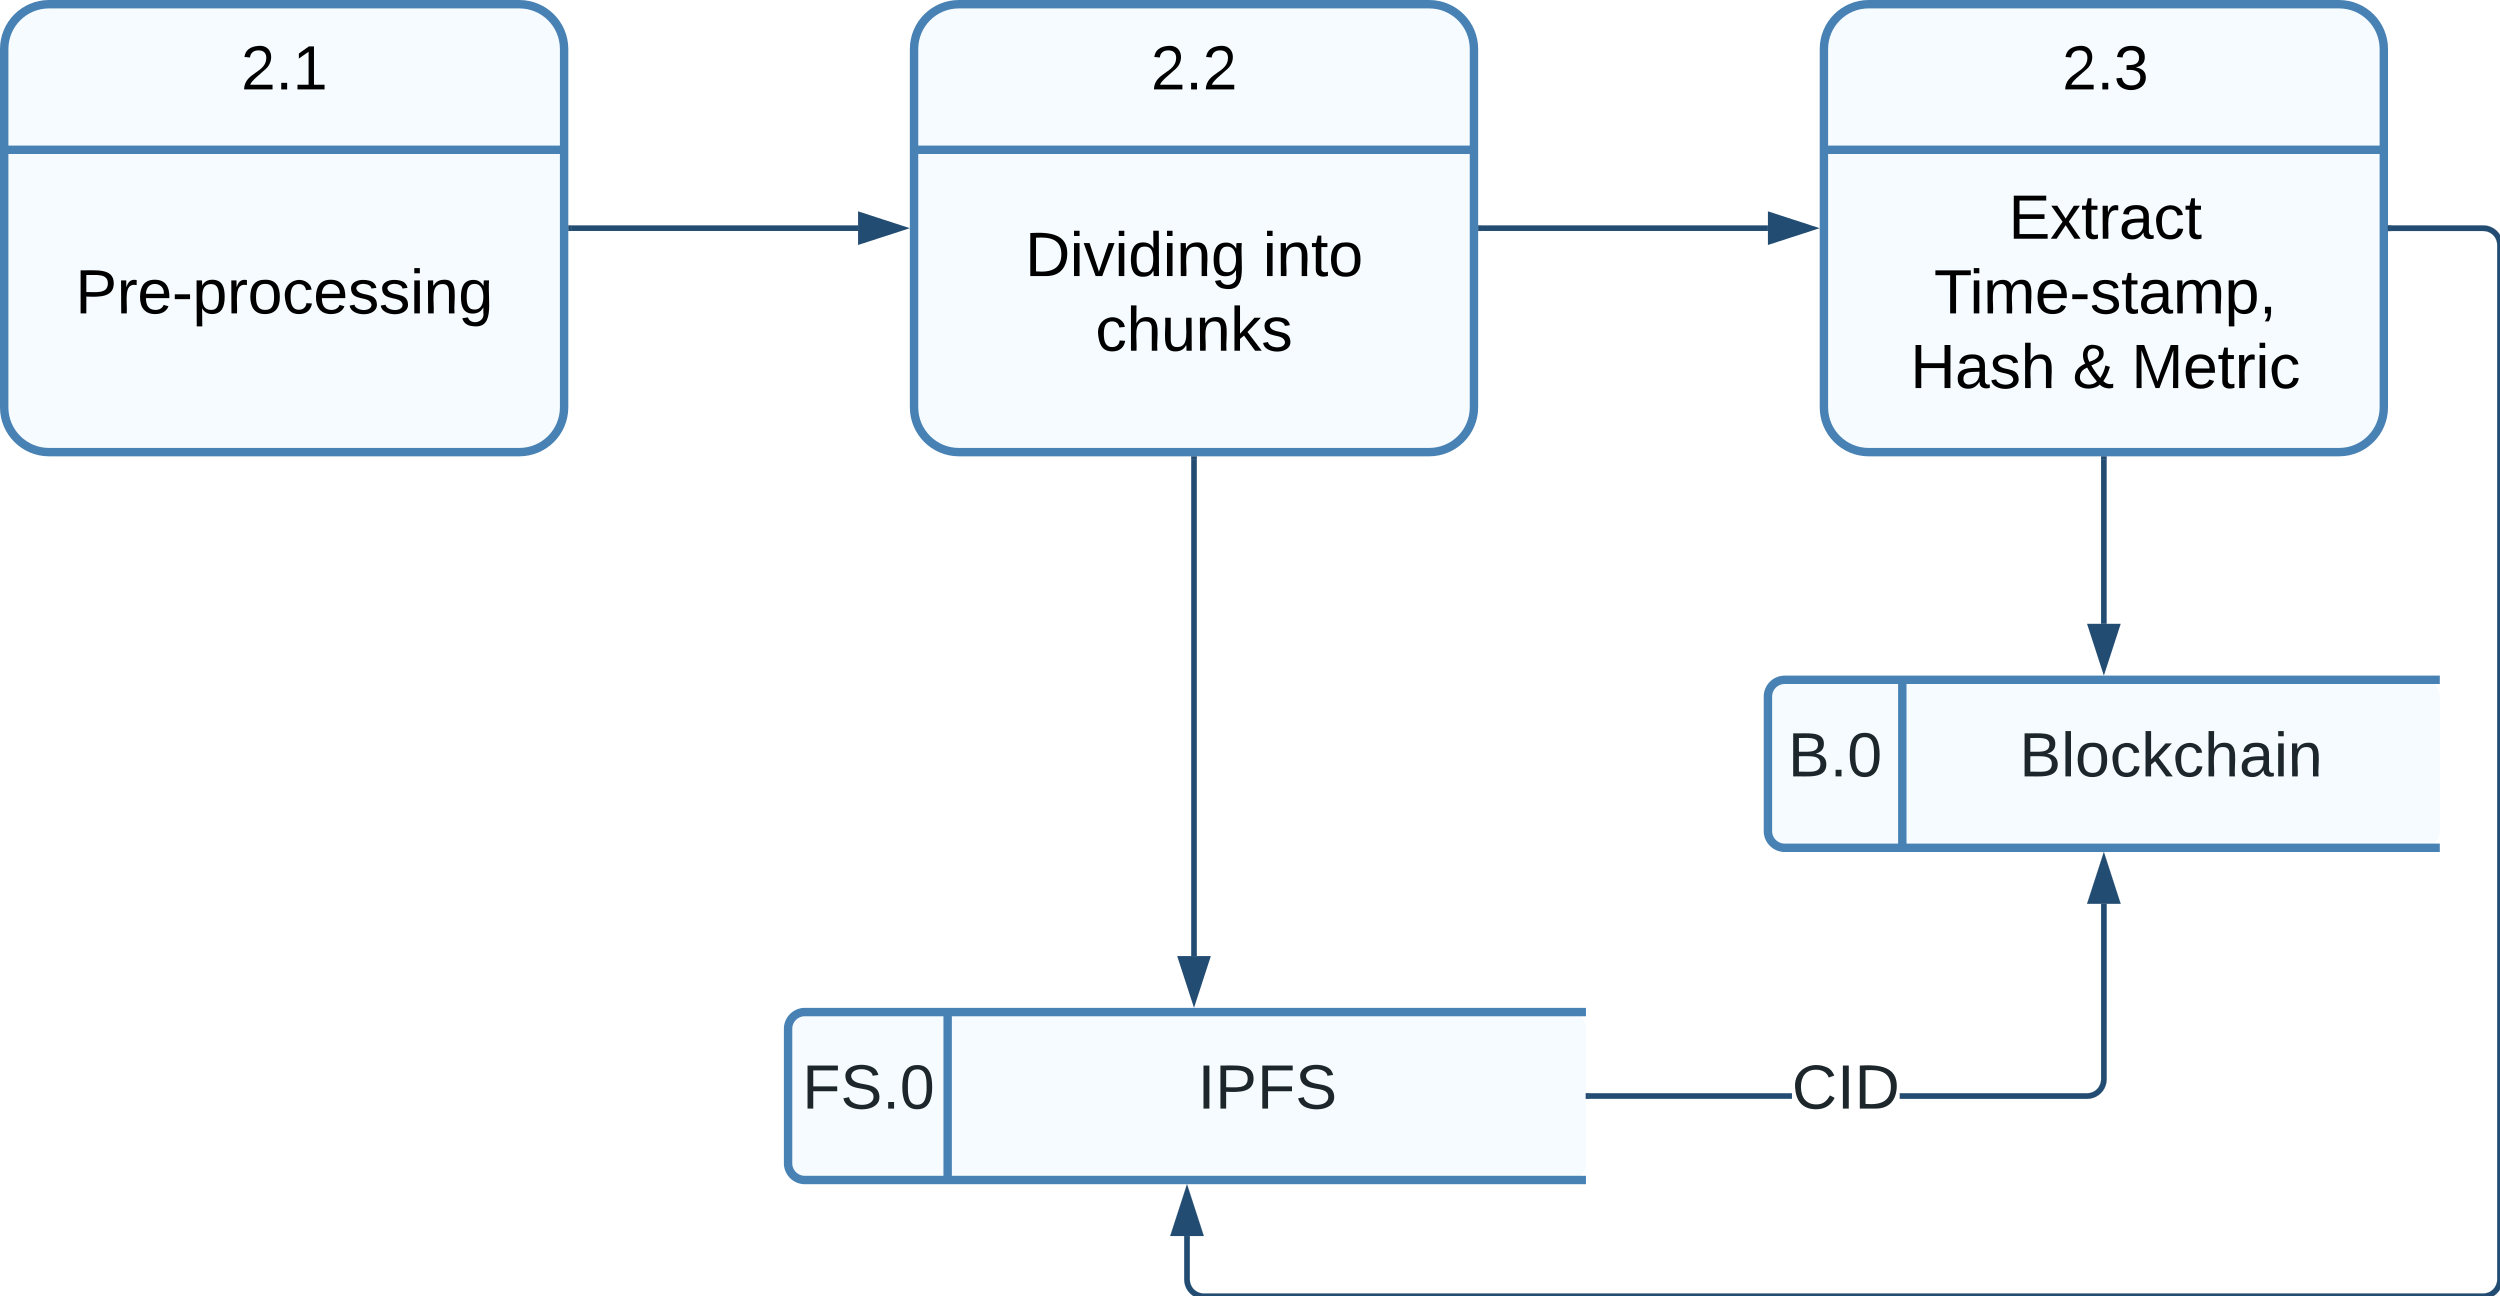 <svg xmlns="http://www.w3.org/2000/svg" xmlns:xlink="http://www.w3.org/1999/xlink" xmlns:lucid="lucid" width="893" height="463"><g transform="translate(2521.5 -473.167)" lucid:page-tab-id="0_0"><path d="M-3000-1000h4000v3500h-4000z" fill="#fff"/><path d="M-2336 474.67c8.84 0 16 7.16 16 16v128c0 8.83-7.16 16-16 16h-168c-8.84 0-16-7.17-16-16v-128c0-8.84 7.16-16 16-16z" stroke="#4881b3" stroke-width="3" fill="#f5fbff"/><path d="M-2520 526.67h200" stroke="#4881b3" stroke-width="3" fill="none"/><use xlink:href="#a" transform="matrix(1,0,0,1,-2500,474.667) translate(64.568 30.444)"/><use xlink:href="#b" transform="matrix(1,0,0,1,-2500,536.667) translate(5.432 48.444)"/><path d="M-2011 474.67c8.84 0 16 7.16 16 16v128c0 8.83-7.16 16-16 16h-168c-8.84 0-16-7.17-16-16v-128c0-8.84 7.16-16 16-16z" stroke="#4881b3" stroke-width="3" fill="#f5fbff"/><path d="M-2195 526.67h200" stroke="#4881b3" stroke-width="3" fill="none"/><use xlink:href="#c" transform="matrix(1,0,0,1,-2175,474.667) translate(64.568 30.444)"/><use xlink:href="#d" transform="matrix(1,0,0,1,-2175,536.667) translate(19.66 35.111)"/><use xlink:href="#e" transform="matrix(1,0,0,1,-2175,536.667) translate(104.599 35.111)"/><use xlink:href="#f" transform="matrix(1,0,0,1,-2175,536.667) translate(44.815 61.778)"/><path d="M-2317.5 554.67h102.5" stroke="#224c72" stroke-width="2" fill="none"/><path d="M-2317.47 555.67h-1.03v-2h1.03z" stroke="#224c72" stroke-width=".05" fill="#224c72"/><path d="M-2199.74 554.67l-14.26 4.63v-9.27z" stroke="#224c72" stroke-width="2" fill="#224c72"/><path d="M-1992.5 554.67h102.5" stroke="#224c72" stroke-width="2" fill="none"/><path d="M-1992.47 555.67h-1.03v-2h1.03z" stroke="#224c72" stroke-width=".05" fill="#224c72"/><path d="M-1874.74 554.67l-14.26 4.63v-9.27z" stroke="#224c72" stroke-width="2" fill="#224c72"/><path d="M-1686 474.67c8.84 0 16 7.16 16 16v128c0 8.83-7.16 16-16 16h-168c-8.84 0-16-7.17-16-16v-128c0-8.84 7.16-16 16-16z" stroke="#4881b3" stroke-width="3" fill="#f5fbff"/><path d="M-1870 526.67h200" stroke="#4881b3" stroke-width="3" fill="none"/><use xlink:href="#g" transform="matrix(1,0,0,1,-1850,474.667) translate(65.068 30.444)"/><use xlink:href="#h" transform="matrix(1,0,0,1,-1850,536.667) translate(45.963 21.778)"/><use xlink:href="#i" transform="matrix(1,0,0,1,-1850,536.667) translate(19.327 48.444)"/><use xlink:href="#j" transform="matrix(1,0,0,1,-1850,536.667) translate(10.87 75.111)"/><use xlink:href="#k" transform="matrix(1,0,0,1,-1850,536.667) translate(68.833 75.111)"/><use xlink:href="#l" transform="matrix(1,0,0,1,-1850,536.667) translate(89.821 75.111)"/><path d="M-1770 637.17V696" stroke="#224c72" stroke-width="2" fill="none"/><path d="M-1769 637.2h-2v-1.03h2z" stroke="#224c72" stroke-width=".05" fill="#224c72"/><path d="M-1770 711.26l-4.63-14.26h9.27z" stroke="#224c72" stroke-width="2" fill="#224c72"/><path d="M-1890 722a6 6 0 0 1 6-6h228a6 6 0 0 1 6 6v48a6 6 0 0 1-6 6h-228a6 6 0 0 1-6-6z" fill="#f5fbff"/><path d="M-1650 716h-234a6 6 0 0 0-6 6v48a6 6 0 0 0 6 6h234M-1842 716v60" stroke="#4881b3" stroke-width="3" fill="none"/><use xlink:href="#m" transform="matrix(1,0,0,1,-1878,728) translate(-4.833 22.489)"/><use xlink:href="#n" transform="matrix(1,0,0,1,-1830,728) translate(29.822 22.489)"/><path d="M-2240 840.67a6 6 0 0 1 6-6h273a6 6 0 0 1 6 6v48a6 6 0 0 1-6 6h-273a6 6 0 0 1-6-6z" fill="#f5fbff"/><path d="M-1955 834.67h-279a6 6 0 0 0-6 6v48a6 6 0 0 0 6 6h279M-2183 834.67v60" stroke="#4881b3" stroke-width="3" fill="none"/><use xlink:href="#o" transform="matrix(1,0,0,1,-2225.75,846.667) translate(-9.16 22.489)"/><use xlink:href="#p" transform="matrix(1,0,0,1,-2168.75,846.667) translate(75.093 22.489)"/><path d="M-1881.42 865.67H-1954v-2h72.58zm112.42-6.96l-.08 1.06-.26 1.07-.42 1.02-.57.93-.72.84-.83.7-.94.6-1.02.4-1.06.26-1.06.1h-66.93v-2h66.86l.82-.08.76-.18.73-.3.67-.4.6-.52.5-.6.4-.67.3-.72.2-.75.06-.82V796h2z" stroke="#224c72" stroke-width=".05" fill="#224c72"/><path d="M-1953.97 865.67h-1.03v-2h1.03z" fill="#224c72"/><path d="M-1953.95 865.7h-1.08v-2.06h1.08zm-1.02-2v1.94h.97v-1.95z" stroke="#224c72" stroke-width=".05" fill="#224c72"/><path d="M-1765.37 795h-9.27l4.64-14.26z" fill="#224c72"/><path d="M-1764 796h-12l6-18.5zm-9.26-2h6.52l-3.26-10.03z" stroke="#224c72" stroke-width=".05" fill="#224c72"/><use xlink:href="#q" transform="matrix(1,0,0,1,-1881.421,851.2) translate(0 17.956)"/><path d="M-1633.4 553.75l1.06.26 1.02.43.94.57.83.72.72.83.57.94.42 1 .26 1.07.08 1.06V930.2l-.08 1.06-.26 1.07-.42 1.02-.57.93-.72.84-.83.7-.94.6-1.02.4-1.06.26-1.06.1h-457.08l-1.06-.1-1.06-.25-1.02-.42-.94-.57-.83-.7-.72-.85-.57-.93-.42-1.02-.26-1.07-.08-1.05v-15.53h2v15.46l.07.82.18.76.3.73.4.67.52.6.6.5.66.42.73.3.76.18.82.07h456.92l.82-.07.76-.18.73-.3.67-.4.6-.52.5-.6.4-.67.3-.72.2-.75.06-.82V560.7l-.07-.82-.18-.76-.3-.72-.4-.67-.52-.6-.6-.5-.66-.42-.73-.3-.76-.17-.82-.06h-32.96v-2h33.04z" stroke="#224c72" stroke-width=".05" fill="#224c72"/><path d="M-1667.47 555.67h-1.03v-2h1.03z" fill="#224c72"/><path d="M-1667.45 555.7h-1.08v-2.06h1.08zm-1.02-2v1.94h.97v-1.95z" stroke="#224c72" stroke-width=".05" fill="#224c72"/><path d="M-2092.86 913.67h-9.28l4.64-14.27z" fill="#224c72"/><path d="M-2091.5 914.67h-12l6-18.5zm-9.26-2h6.52l-3.26-10.03z" stroke="#224c72" stroke-width=".05" fill="#224c72"/><path d="M-2095 637.17v177.5" stroke="#224c72" stroke-width="2" fill="none"/><path d="M-2094 637.2h-2v-1.03h2z" stroke="#224c72" stroke-width=".05" fill="#224c72"/><path d="M-2095 829.93l-4.64-14.26h9.28z" stroke="#224c72" stroke-width="2" fill="#224c72"/><defs><path d="M101-251c82-7 93 87 43 132L82-64C71-53 59-42 53-27h129V0H18c2-99 128-94 128-182 0-28-16-43-45-43s-46 15-49 41l-32-3c6-41 34-60 81-64" id="r"/><path d="M33 0v-38h34V0H33" id="s"/><path d="M27 0v-27h64v-190l-56 39v-29l58-41h29v221h61V0H27" id="t"/><g id="a"><use transform="matrix(0.062,0,0,0.062,0,0)" xlink:href="#r"/><use transform="matrix(0.062,0,0,0.062,12.346,0)" xlink:href="#s"/><use transform="matrix(0.062,0,0,0.062,18.519,0)" xlink:href="#t"/></g><path d="M30-248c87 1 191-15 191 75 0 78-77 80-158 76V0H30v-248zm33 125c57 0 124 11 124-50 0-59-68-47-124-48v98" id="u"/><path d="M114-163C36-179 61-72 57 0H25l-1-190h30c1 12-1 29 2 39 6-27 23-49 58-41v29" id="v"/><path d="M100-194c63 0 86 42 84 106H49c0 40 14 67 53 68 26 1 43-12 49-29l28 8c-11 28-37 45-77 45C44 4 14-33 15-96c1-61 26-98 85-98zm52 81c6-60-76-77-97-28-3 7-6 17-6 28h103" id="w"/><path d="M16-82v-28h88v28H16" id="x"/><path d="M115-194c55 1 70 41 70 98S169 2 115 4C84 4 66-9 55-30l1 105H24l-1-265h31l2 30c10-21 28-34 59-34zm-8 174c40 0 45-34 45-75s-6-73-45-74c-42 0-51 32-51 76 0 43 10 73 51 73" id="y"/><path d="M100-194c62-1 85 37 85 99 1 63-27 99-86 99S16-35 15-95c0-66 28-99 85-99zM99-20c44 1 53-31 53-75 0-43-8-75-51-75s-53 32-53 75 10 74 51 75" id="z"/><path d="M96-169c-40 0-48 33-48 73s9 75 48 75c24 0 41-14 43-38l32 2c-6 37-31 61-74 61-59 0-76-41-82-99-10-93 101-131 147-64 4 7 5 14 7 22l-32 3c-4-21-16-35-41-35" id="A"/><path d="M135-143c-3-34-86-38-87 0 15 53 115 12 119 90S17 21 10-45l28-5c4 36 97 45 98 0-10-56-113-15-118-90-4-57 82-63 122-42 12 7 21 19 24 35" id="B"/><path d="M24-231v-30h32v30H24zM24 0v-190h32V0H24" id="C"/><path d="M117-194c89-4 53 116 60 194h-32v-121c0-31-8-49-39-48C34-167 62-67 57 0H25l-1-190h30c1 10-1 24 2 32 11-22 29-35 61-36" id="D"/><path d="M177-190C167-65 218 103 67 71c-23-6-38-20-44-43l32-5c15 47 100 32 89-28v-30C133-14 115 1 83 1 29 1 15-40 15-95c0-56 16-97 71-98 29-1 48 16 59 35 1-10 0-23 2-32h30zM94-22c36 0 50-32 50-73 0-42-14-75-50-75-39 0-46 34-46 75s6 73 46 73" id="E"/><g id="b"><use transform="matrix(0.062,0,0,0.062,0,0)" xlink:href="#u"/><use transform="matrix(0.062,0,0,0.062,14.815,0)" xlink:href="#v"/><use transform="matrix(0.062,0,0,0.062,22.16,0)" xlink:href="#w"/><use transform="matrix(0.062,0,0,0.062,34.506,0)" xlink:href="#x"/><use transform="matrix(0.062,0,0,0.062,41.852,0)" xlink:href="#y"/><use transform="matrix(0.062,0,0,0.062,54.198,0)" xlink:href="#v"/><use transform="matrix(0.062,0,0,0.062,61.543,0)" xlink:href="#z"/><use transform="matrix(0.062,0,0,0.062,73.889,0)" xlink:href="#A"/><use transform="matrix(0.062,0,0,0.062,85,0)" xlink:href="#w"/><use transform="matrix(0.062,0,0,0.062,97.346,0)" xlink:href="#B"/><use transform="matrix(0.062,0,0,0.062,108.457,0)" xlink:href="#B"/><use transform="matrix(0.062,0,0,0.062,119.568,0)" xlink:href="#C"/><use transform="matrix(0.062,0,0,0.062,124.444,0)" xlink:href="#D"/><use transform="matrix(0.062,0,0,0.062,136.79,0)" xlink:href="#E"/></g><g id="c"><use transform="matrix(0.062,0,0,0.062,0,0)" xlink:href="#r"/><use transform="matrix(0.062,0,0,0.062,12.346,0)" xlink:href="#s"/><use transform="matrix(0.062,0,0,0.062,18.519,0)" xlink:href="#r"/></g><path d="M30-248c118-7 216 8 213 122C240-48 200 0 122 0H30v-248zM63-27c89 8 146-16 146-99s-60-101-146-95v194" id="F"/><path d="M108 0H70L1-190h34L89-25l56-165h34" id="G"/><path d="M85-194c31 0 48 13 60 33l-1-100h32l1 261h-30c-2-10 0-23-3-31C134-8 116 4 85 4 32 4 16-35 15-94c0-66 23-100 70-100zm9 24c-40 0-46 34-46 75 0 40 6 74 45 74 42 0 51-32 51-76 0-42-9-74-50-73" id="H"/><g id="d"><use transform="matrix(0.062,0,0,0.062,0,0)" xlink:href="#F"/><use transform="matrix(0.062,0,0,0.062,15.988,0)" xlink:href="#C"/><use transform="matrix(0.062,0,0,0.062,20.864,0)" xlink:href="#G"/><use transform="matrix(0.062,0,0,0.062,31.975,0)" xlink:href="#C"/><use transform="matrix(0.062,0,0,0.062,36.852,0)" xlink:href="#H"/><use transform="matrix(0.062,0,0,0.062,49.198,0)" xlink:href="#C"/><use transform="matrix(0.062,0,0,0.062,54.074,0)" xlink:href="#D"/><use transform="matrix(0.062,0,0,0.062,66.42,0)" xlink:href="#E"/></g><path d="M59-47c-2 24 18 29 38 22v24C64 9 27 4 27-40v-127H5v-23h24l9-43h21v43h35v23H59v120" id="I"/><g id="e"><use transform="matrix(0.062,0,0,0.062,0,0)" xlink:href="#C"/><use transform="matrix(0.062,0,0,0.062,4.877,0)" xlink:href="#D"/><use transform="matrix(0.062,0,0,0.062,17.222,0)" xlink:href="#I"/><use transform="matrix(0.062,0,0,0.062,23.395,0)" xlink:href="#z"/></g><path d="M106-169C34-169 62-67 57 0H25v-261h32l-1 103c12-21 28-36 61-36 89 0 53 116 60 194h-32v-121c2-32-8-49-39-48" id="J"/><path d="M84 4C-5 8 30-112 23-190h32v120c0 31 7 50 39 49 72-2 45-101 50-169h31l1 190h-30c-1-10 1-25-2-33-11 22-28 36-60 37" id="K"/><path d="M143 0L79-87 56-68V0H24v-261h32v163l83-92h37l-77 82L181 0h-38" id="L"/><g id="f"><use transform="matrix(0.062,0,0,0.062,0,0)" xlink:href="#A"/><use transform="matrix(0.062,0,0,0.062,11.111,0)" xlink:href="#J"/><use transform="matrix(0.062,0,0,0.062,23.457,0)" xlink:href="#K"/><use transform="matrix(0.062,0,0,0.062,35.802,0)" xlink:href="#D"/><use transform="matrix(0.062,0,0,0.062,48.148,0)" xlink:href="#L"/><use transform="matrix(0.062,0,0,0.062,59.259,0)" xlink:href="#B"/></g><path d="M126-127c33 6 58 20 58 59 0 88-139 92-164 29-3-8-5-16-6-25l32-3c6 27 21 44 54 44 32 0 52-15 52-46 0-38-36-46-79-43v-28c39 1 72-4 72-42 0-27-17-43-46-43-28 0-47 15-49 41l-32-3c6-42 35-63 81-64 48-1 79 21 79 65 0 36-21 52-52 59" id="M"/><g id="g"><use transform="matrix(0.062,0,0,0.062,0,0)" xlink:href="#r"/><use transform="matrix(0.062,0,0,0.062,12.346,0)" xlink:href="#s"/><use transform="matrix(0.062,0,0,0.062,18.519,0)" xlink:href="#M"/></g><path d="M30 0v-248h187v28H63v79h144v27H63v87h162V0H30" id="N"/><path d="M141 0L90-78 38 0H4l68-98-65-92h35l48 74 47-74h35l-64 92 68 98h-35" id="O"/><path d="M141-36C126-15 110 5 73 4 37 3 15-17 15-53c-1-64 63-63 125-63 3-35-9-54-41-54-24 1-41 7-42 31l-33-3c5-37 33-52 76-52 45 0 72 20 72 64v82c-1 20 7 32 28 27v20c-31 9-61-2-59-35zM48-53c0 20 12 33 32 33 41-3 63-29 60-74-43 2-92-5-92 41" id="P"/><g id="h"><use transform="matrix(0.062,0,0,0.062,0,0)" xlink:href="#N"/><use transform="matrix(0.062,0,0,0.062,14.815,0)" xlink:href="#O"/><use transform="matrix(0.062,0,0,0.062,25.926,0)" xlink:href="#I"/><use transform="matrix(0.062,0,0,0.062,32.099,0)" xlink:href="#v"/><use transform="matrix(0.062,0,0,0.062,39.444,0)" xlink:href="#P"/><use transform="matrix(0.062,0,0,0.062,51.79,0)" xlink:href="#A"/><use transform="matrix(0.062,0,0,0.062,62.901,0)" xlink:href="#I"/></g><path d="M127-220V0H93v-220H8v-28h204v28h-85" id="Q"/><path d="M210-169c-67 3-38 105-44 169h-31v-121c0-29-5-50-35-48C34-165 62-65 56 0H25l-1-190h30c1 10-1 24 2 32 10-44 99-50 107 0 11-21 27-35 58-36 85-2 47 119 55 194h-31v-121c0-29-5-49-35-48" id="R"/><path d="M68-38c1 34 0 65-14 84H32c9-13 17-26 17-46H33v-38h35" id="S"/><g id="i"><use transform="matrix(0.062,0,0,0.062,0,0)" xlink:href="#Q"/><use transform="matrix(0.062,0,0,0.062,12.716,0)" xlink:href="#C"/><use transform="matrix(0.062,0,0,0.062,17.593,0)" xlink:href="#R"/><use transform="matrix(0.062,0,0,0.062,36.049,0)" xlink:href="#w"/><use transform="matrix(0.062,0,0,0.062,48.395,0)" xlink:href="#x"/><use transform="matrix(0.062,0,0,0.062,55.741,0)" xlink:href="#B"/><use transform="matrix(0.062,0,0,0.062,66.852,0)" xlink:href="#I"/><use transform="matrix(0.062,0,0,0.062,73.025,0)" xlink:href="#P"/><use transform="matrix(0.062,0,0,0.062,85.37,0)" xlink:href="#R"/><use transform="matrix(0.062,0,0,0.062,103.827,0)" xlink:href="#y"/><use transform="matrix(0.062,0,0,0.062,116.173,0)" xlink:href="#S"/></g><path d="M197 0v-115H63V0H30v-248h33v105h134v-105h34V0h-34" id="T"/><g id="j"><use transform="matrix(0.062,0,0,0.062,0,0)" xlink:href="#T"/><use transform="matrix(0.062,0,0,0.062,15.988,0)" xlink:href="#P"/><use transform="matrix(0.062,0,0,0.062,28.333,0)" xlink:href="#B"/><use transform="matrix(0.062,0,0,0.062,39.444,0)" xlink:href="#J"/></g><path d="M234-2c-28 10-62 0-77-18C117 19 8 12 13-65c3-43 29-61 60-76-25-40-17-114 47-108 35 3 59 15 59 50 0 44-40 53-71 69 14 26 32 50 51 72 14-21 24-43 30-72l26 8c-9 33-21 57-38 82 13 13 33 22 57 15v23zM97-151c25-10 52-18 56-48-1-18-13-29-33-29-42 0-39 50-23 77zM42-66c-3 51 71 58 98 28-20-24-41-51-56-80-23 10-40 24-42 52" id="U"/><use transform="matrix(0.062,0,0,0.062,0,0)" xlink:href="#U" id="k"/><path d="M240 0l2-218c-23 76-54 145-80 218h-23L58-218 59 0H30v-248h44l77 211c21-75 51-140 76-211h43V0h-30" id="V"/><g id="l"><use transform="matrix(0.062,0,0,0.062,0,0)" xlink:href="#V"/><use transform="matrix(0.062,0,0,0.062,18.457,0)" xlink:href="#w"/><use transform="matrix(0.062,0,0,0.062,30.802,0)" xlink:href="#I"/><use transform="matrix(0.062,0,0,0.062,36.975,0)" xlink:href="#v"/><use transform="matrix(0.062,0,0,0.062,44.321,0)" xlink:href="#C"/><use transform="matrix(0.062,0,0,0.062,49.198,0)" xlink:href="#A"/></g><path fill="#1d262b" d="M160-131c35 5 61 23 61 61C221 17 115-2 30 0v-248c76 3 177-17 177 60 0 33-19 50-47 57zm-97-11c50-1 110 9 110-42 0-47-63-36-110-37v79zm0 115c55-2 124 14 124-45 0-56-70-42-124-44v89" id="W"/><path fill="#1d262b" d="M33 0v-38h34V0H33" id="X"/><path fill="#1d262b" d="M101-251c68 0 85 55 85 127S166 4 100 4C33 4 14-52 14-124c0-73 17-127 87-127zm-1 229c47 0 54-49 54-102s-4-102-53-102c-51 0-55 48-55 102 0 53 5 102 54 102" id="Y"/><g id="m"><use transform="matrix(0.062,0,0,0.062,0,0)" xlink:href="#W"/><use transform="matrix(0.062,0,0,0.062,14.963,0)" xlink:href="#X"/><use transform="matrix(0.062,0,0,0.062,21.198,0)" xlink:href="#Y"/></g><path fill="#1d262b" d="M24 0v-261h32V0H24" id="Z"/><path fill="#1d262b" d="M100-194c62-1 85 37 85 99 1 63-27 99-86 99S16-35 15-95c0-66 28-99 85-99zM99-20c44 1 53-31 53-75 0-43-8-75-51-75s-53 32-53 75 10 74 51 75" id="aa"/><path fill="#1d262b" d="M96-169c-40 0-48 33-48 73s9 75 48 75c24 0 41-14 43-38l32 2c-6 37-31 61-74 61-59 0-76-41-82-99-10-93 101-131 147-64 4 7 5 14 7 22l-32 3c-4-21-16-35-41-35" id="ab"/><path fill="#1d262b" d="M143 0L79-87 56-68V0H24v-261h32v163l83-92h37l-77 82L181 0h-38" id="ac"/><path fill="#1d262b" d="M106-169C34-169 62-67 57 0H25v-261h32l-1 103c12-21 28-36 61-36 89 0 53 116 60 194h-32v-121c2-32-8-49-39-48" id="ad"/><path fill="#1d262b" d="M141-36C126-15 110 5 73 4 37 3 15-17 15-53c-1-64 63-63 125-63 3-35-9-54-41-54-24 1-41 7-42 31l-33-3c5-37 33-52 76-52 45 0 72 20 72 64v82c-1 20 7 32 28 27v20c-31 9-61-2-59-35zM48-53c0 20 12 33 32 33 41-3 63-29 60-74-43 2-92-5-92 41" id="ae"/><path fill="#1d262b" d="M24-231v-30h32v30H24zM24 0v-190h32V0H24" id="af"/><path fill="#1d262b" d="M117-194c89-4 53 116 60 194h-32v-121c0-31-8-49-39-48C34-167 62-67 57 0H25l-1-190h30c1 10-1 24 2 32 11-22 29-35 61-36" id="ag"/><g id="n"><use transform="matrix(0.062,0,0,0.062,0,0)" xlink:href="#W"/><use transform="matrix(0.062,0,0,0.062,14.963,0)" xlink:href="#Z"/><use transform="matrix(0.062,0,0,0.062,19.888,0)" xlink:href="#aa"/><use transform="matrix(0.062,0,0,0.062,32.357,0)" xlink:href="#ab"/><use transform="matrix(0.062,0,0,0.062,43.58,0)" xlink:href="#ac"/><use transform="matrix(0.062,0,0,0.062,54.802,0)" xlink:href="#ab"/><use transform="matrix(0.062,0,0,0.062,66.024,0)" xlink:href="#ad"/><use transform="matrix(0.062,0,0,0.062,78.493,0)" xlink:href="#ae"/><use transform="matrix(0.062,0,0,0.062,90.962,0)" xlink:href="#af"/><use transform="matrix(0.062,0,0,0.062,95.888,0)" xlink:href="#ag"/></g><path fill="#1d262b" d="M63-220v92h138v28H63V0H30v-248h175v28H63" id="ah"/><path fill="#1d262b" d="M185-189c-5-48-123-54-124 2 14 75 158 14 163 119 3 78-121 87-175 55-17-10-28-26-33-46l33-7c5 56 141 63 141-1 0-78-155-14-162-118-5-82 145-84 179-34 5 7 8 16 11 25" id="ai"/><g id="o"><use transform="matrix(0.062,0,0,0.062,0,0)" xlink:href="#ah"/><use transform="matrix(0.062,0,0,0.062,13.654,0)" xlink:href="#ai"/><use transform="matrix(0.062,0,0,0.062,28.617,0)" xlink:href="#X"/><use transform="matrix(0.062,0,0,0.062,34.851,0)" xlink:href="#Y"/></g><path fill="#1d262b" d="M33 0v-248h34V0H33" id="aj"/><path fill="#1d262b" d="M30-248c87 1 191-15 191 75 0 78-77 80-158 76V0H30v-248zm33 125c57 0 124 11 124-50 0-59-68-47-124-48v98" id="ak"/><g id="p"><use transform="matrix(0.062,0,0,0.062,0,0)" xlink:href="#aj"/><use transform="matrix(0.062,0,0,0.062,6.235,0)" xlink:href="#ak"/><use transform="matrix(0.062,0,0,0.062,21.198,0)" xlink:href="#ah"/><use transform="matrix(0.062,0,0,0.062,34.851,0)" xlink:href="#ai"/></g><path fill="#1d262b" d="M212-179c-10-28-35-45-73-45-59 0-87 40-87 99 0 60 29 101 89 101 43 0 62-24 78-52l27 14C228-24 195 4 139 4 59 4 22-46 18-125c-6-104 99-153 187-111 19 9 31 26 39 46" id="al"/><path fill="#1d262b" d="M30-248c118-7 216 8 213 122C240-48 200 0 122 0H30v-248zM63-27c89 8 146-16 146-99s-60-101-146-95v194" id="am"/><g id="q"><use transform="matrix(0.062,0,0,0.062,0,0)" xlink:href="#al"/><use transform="matrix(0.062,0,0,0.062,16.148,0)" xlink:href="#aj"/><use transform="matrix(0.062,0,0,0.062,22.382,0)" xlink:href="#am"/></g></defs></g></svg>